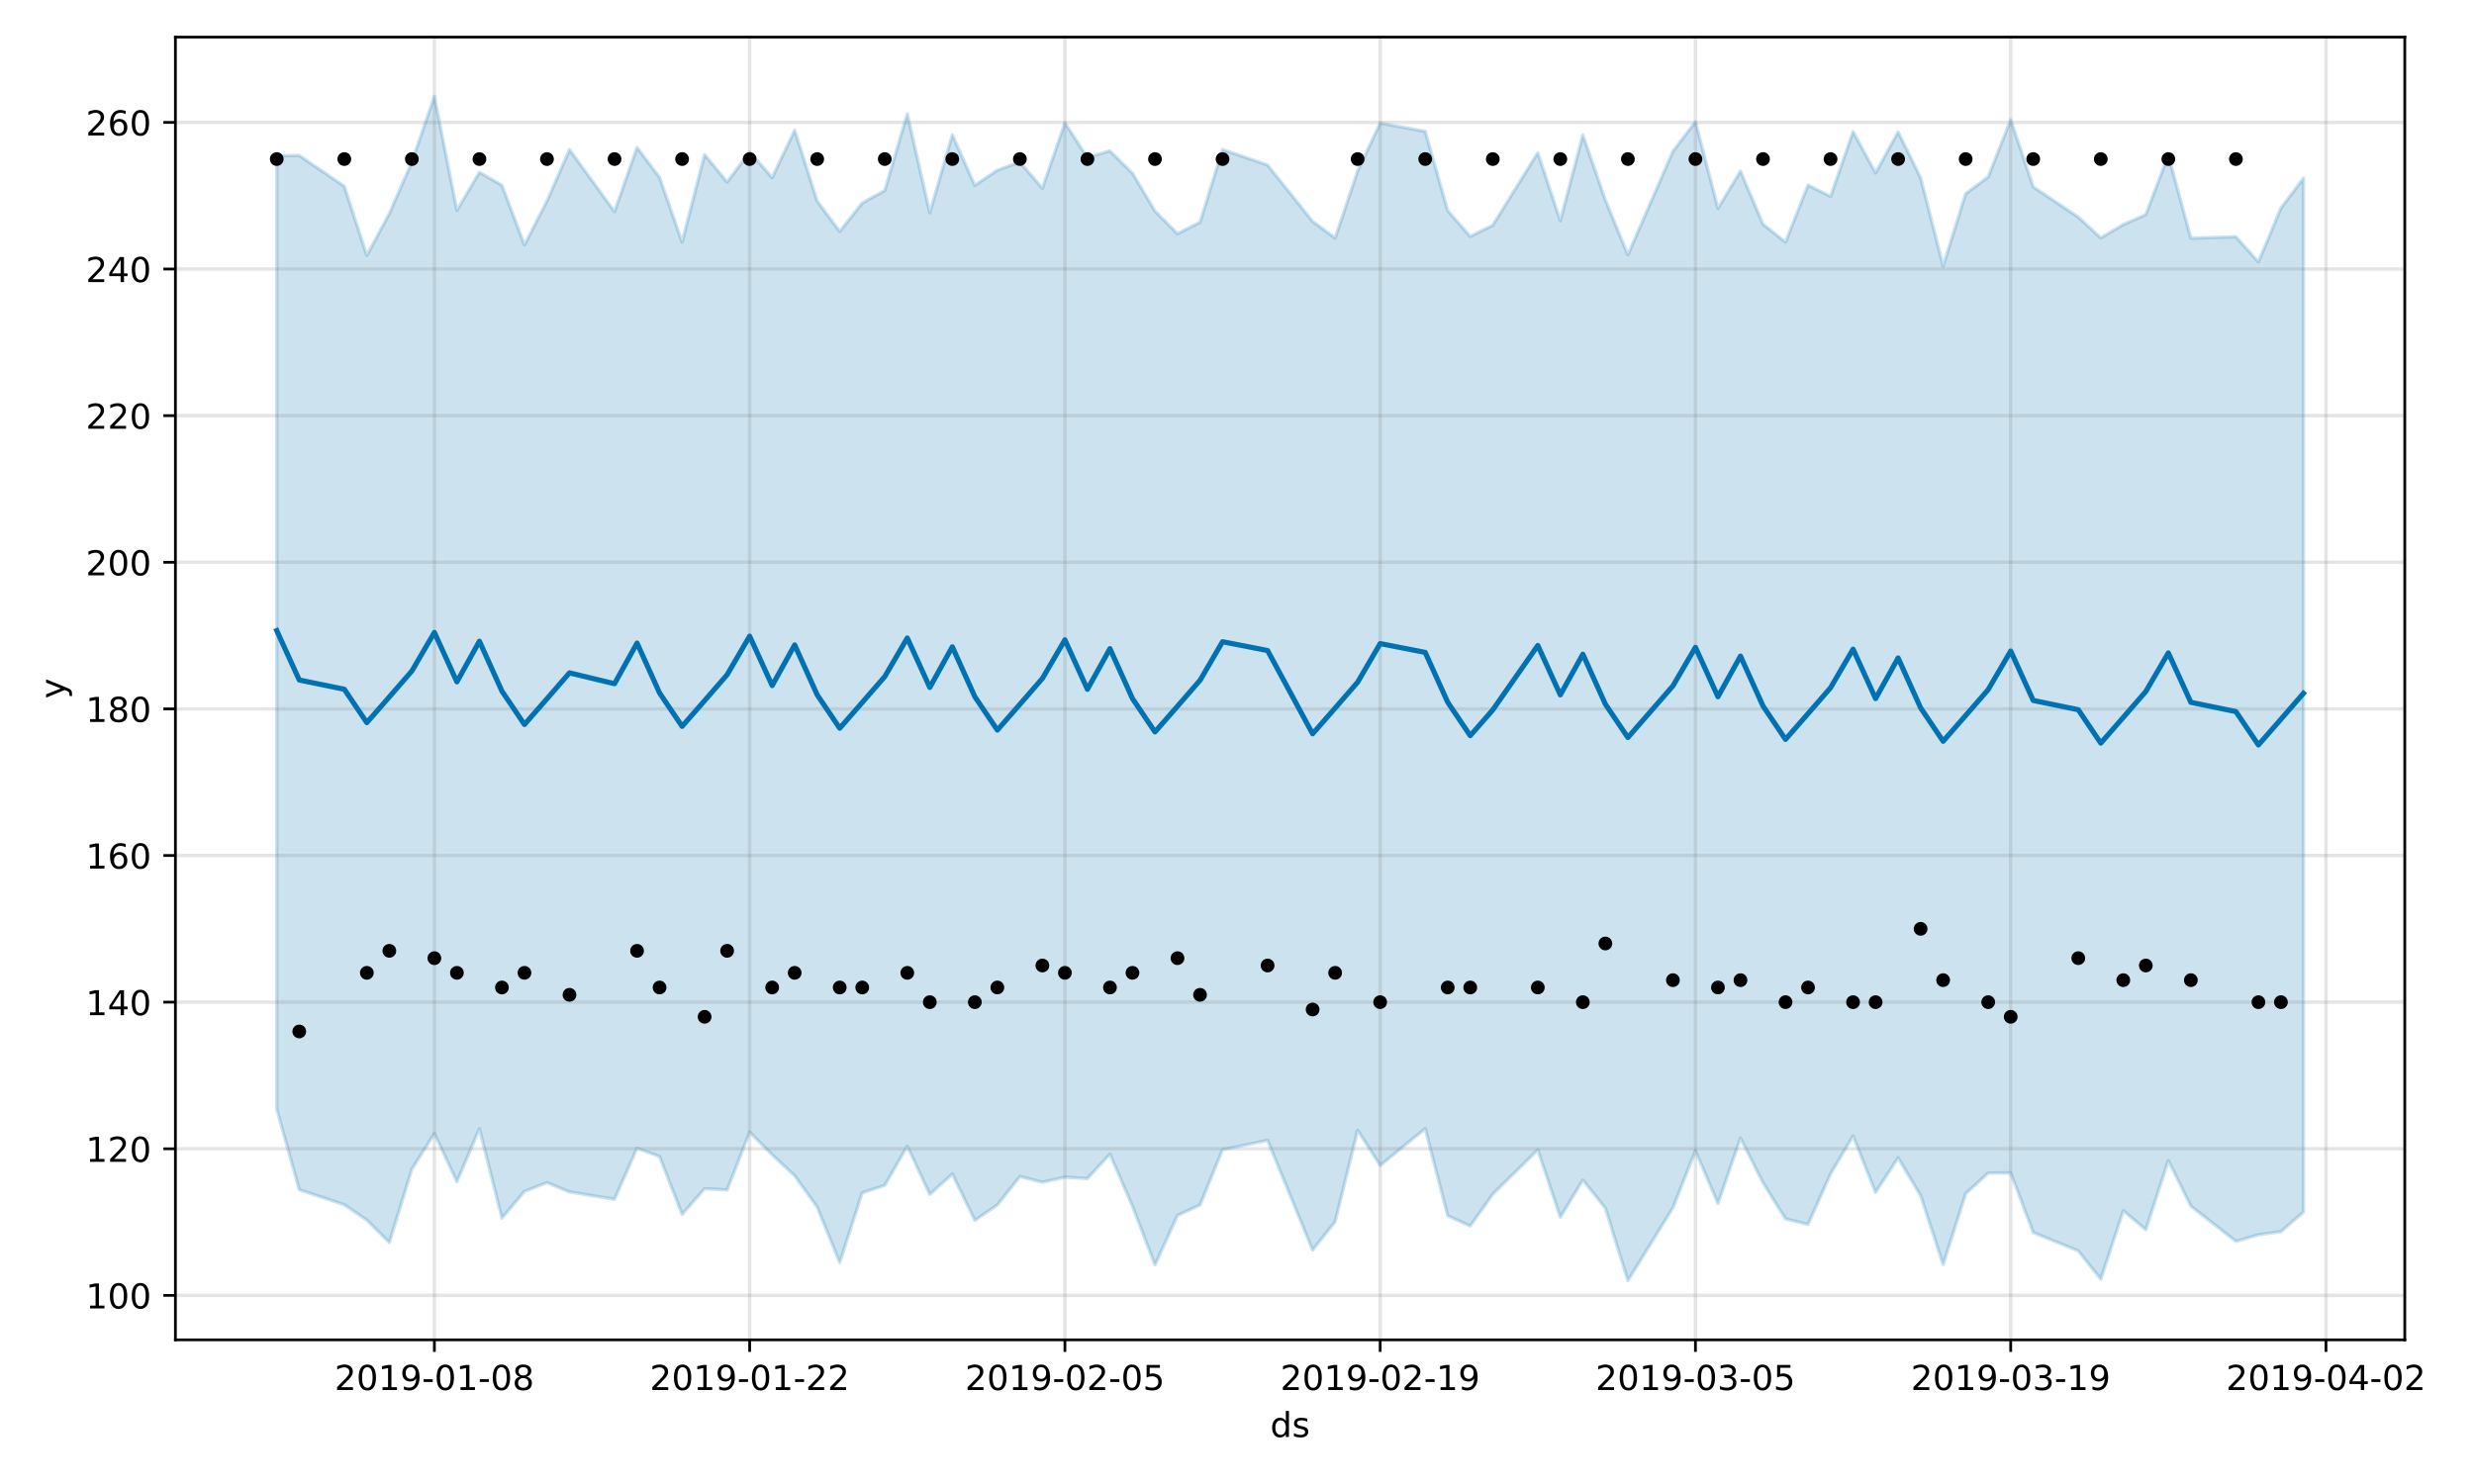 <?xml version="1.0" encoding="utf-8" standalone="no"?>
<!DOCTYPE svg PUBLIC "-//W3C//DTD SVG 1.1//EN"
  "http://www.w3.org/Graphics/SVG/1.1/DTD/svg11.dtd">
<!-- Created with matplotlib (https://matplotlib.org/) -->
<svg height="432pt" version="1.1" viewBox="0 0 720 432" width="720pt" xmlns="http://www.w3.org/2000/svg" xmlns:xlink="http://www.w3.org/1999/xlink">
 <defs>
  <style type="text/css">
*{stroke-linecap:butt;stroke-linejoin:round;}
  </style>
 </defs>
 <g id="figure_1">
  <g id="patch_1">
   <path d="M 0 432 
L 720 432 
L 720 0 
L 0 0 
z
" style="fill:#ffffff;"/>
  </g>
  <g id="axes_1">
   <g id="patch_2">
    <path d="M 51.05 390.04 
L 699.857 390.04 
L 699.857 10.8 
L 51.05 10.8 
z
" style="fill:#ffffff;"/>
   </g>
   <g id="PolyCollection_1">
    <defs>
     <path d="M 80.541 -386.637 
L 80.541 -109.144 
L 87.095 -85.679 
L 100.202 -81.297 
L 106.756 -76.832 
L 113.309 -70.299 
L 119.863 -91.624 
L 126.417 -102.005 
L 132.97 -87.998 
L 139.524 -103.409 
L 146.077 -77.362 
L 152.631 -85.176 
L 159.185 -87.723 
L 165.738 -85.025 
L 178.845 -82.894 
L 185.399 -97.758 
L 191.953 -95.322 
L 198.506 -78.498 
L 205.06 -85.959 
L 211.613 -85.605 
L 218.167 -102.419 
L 224.721 -95.836 
L 231.274 -89.721 
L 237.828 -80.606 
L 244.381 -64.47 
L 250.935 -84.768 
L 257.489 -86.94 
L 264.042 -98.333 
L 270.596 -84.288 
L 277.15 -90.217 
L 283.703 -76.757 
L 290.257 -81.23 
L 296.81 -89.496 
L 303.364 -87.858 
L 309.918 -89.315 
L 316.471 -88.919 
L 323.025 -95.999 
L 329.578 -80.86 
L 336.132 -63.754 
L 342.686 -78.186 
L 349.239 -81.22 
L 355.793 -97.302 
L 368.9 -100.042 
L 382.007 -68.093 
L 388.561 -76.323 
L 395.114 -102.966 
L 401.668 -92.723 
L 414.775 -103.435 
L 421.329 -78.073 
L 427.883 -75.099 
L 434.436 -84.356 
L 447.543 -97.259 
L 454.097 -77.674 
L 460.651 -88.469 
L 467.204 -80.319 
L 473.758 -59.198 
L 486.865 -80.382 
L 493.419 -96.988 
L 499.972 -81.652 
L 506.526 -100.703 
L 513.079 -87.684 
L 519.633 -77.173 
L 526.187 -75.567 
L 532.74 -90.257 
L 539.294 -101.301 
L 545.847 -84.887 
L 552.401 -94.949 
L 558.955 -83.936 
L 565.508 -63.881 
L 572.062 -84.489 
L 578.616 -90.518 
L 585.169 -90.558 
L 591.723 -73.216 
L 604.83 -67.863 
L 611.384 -59.623 
L 617.937 -79.552 
L 624.491 -74.029 
L 631.044 -94.139 
L 637.598 -80.888 
L 650.705 -70.632 
L 657.259 -72.553 
L 663.812 -73.451 
L 670.366 -79.161 
L 670.366 -380.144 
L 670.366 -380.144 
L 663.812 -371.399 
L 657.259 -355.746 
L 650.705 -363.071 
L 637.598 -362.666 
L 631.044 -386.866 
L 624.491 -369.535 
L 617.937 -366.64 
L 611.384 -362.738 
L 604.83 -368.817 
L 591.723 -377.611 
L 585.169 -397.153 
L 578.616 -380.5 
L 572.062 -375.625 
L 565.508 -354.558 
L 558.955 -380.244 
L 552.401 -393.613 
L 545.847 -381.661 
L 539.294 -393.666 
L 532.74 -374.802 
L 526.187 -378.111 
L 519.633 -361.531 
L 513.079 -366.749 
L 506.526 -382.203 
L 499.972 -371.339 
L 493.419 -396.551 
L 486.865 -387.968 
L 473.758 -357.823 
L 467.204 -373.788 
L 460.651 -392.714 
L 454.097 -367.738 
L 447.543 -387.553 
L 434.436 -366.423 
L 427.883 -363.185 
L 421.329 -370.659 
L 414.775 -393.776 
L 401.668 -396.162 
L 395.114 -382.238 
L 388.561 -362.703 
L 382.007 -367.548 
L 368.9 -383.957 
L 355.793 -388.478 
L 349.239 -367.312 
L 342.686 -363.949 
L 336.132 -370.578 
L 329.578 -381.574 
L 323.025 -388.071 
L 316.471 -386.124 
L 309.918 -396.246 
L 303.364 -377.192 
L 296.81 -384.825 
L 290.257 -382.462 
L 283.703 -378.033 
L 277.15 -392.746 
L 270.596 -370.038 
L 264.042 -398.837 
L 257.489 -376.54 
L 250.935 -372.923 
L 244.381 -364.614 
L 237.828 -373.459 
L 231.274 -394.093 
L 224.721 -380.308 
L 218.167 -387.777 
L 211.613 -378.995 
L 205.06 -386.976 
L 198.506 -361.539 
L 191.953 -380.352 
L 185.399 -389.074 
L 178.845 -370.406 
L 165.738 -388.435 
L 159.185 -373.493 
L 152.631 -360.699 
L 146.077 -378.066 
L 139.524 -381.839 
L 132.97 -370.737 
L 126.417 -403.962 
L 119.863 -384.843 
L 113.309 -369.844 
L 106.756 -357.648 
L 100.202 -377.772 
L 87.095 -386.732 
L 80.541 -386.637 
z
" id="mba6fb9acd0" style="stroke:#0072b2;stroke-opacity:0.2;"/>
    </defs>
    <g clip-path="url(#p8bff3db0ea)">
     <use style="fill:#0072b2;fill-opacity:0.2;stroke:#0072b2;stroke-opacity:0.2;" x="0" xlink:href="#mba6fb9acd0" y="432"/>
    </g>
   </g>
   <g id="matplotlib.axis_1">
    <g id="xtick_1">
     <g id="line2d_1">
      <path clip-path="url(#p8bff3db0ea)" d="M 126.417 390.04 
L 126.417 10.8 
" style="fill:none;stroke:#808080;stroke-linecap:square;stroke-opacity:0.2;"/>
     </g>
     <g id="line2d_2">
      <defs>
       <path d="M 0 0 
L 0 3.5 
" id="mac3d343dec" style="stroke:#000000;stroke-width:0.8;"/>
      </defs>
      <g>
       <use style="stroke:#000000;stroke-width:0.8;" x="126.417" xlink:href="#mac3d343dec" y="390.04"/>
      </g>
     </g>
     <g id="text_1">
      <!-- 2019-01-08 -->
      <defs>
       <path d="M 19.188 8.297 
L 53.609 8.297 
L 53.609 0 
L 7.328 0 
L 7.328 8.297 
Q 12.938 14.109 22.625 23.891 
Q 32.328 33.688 34.812 36.531 
Q 39.547 41.844 41.422 45.531 
Q 43.312 49.219 43.312 52.781 
Q 43.312 58.594 39.234 62.25 
Q 35.156 65.922 28.609 65.922 
Q 23.969 65.922 18.812 64.312 
Q 13.672 62.703 7.812 59.422 
L 7.812 69.391 
Q 13.766 71.781 18.938 73 
Q 24.125 74.219 28.422 74.219 
Q 39.75 74.219 46.484 68.547 
Q 53.219 62.891 53.219 53.422 
Q 53.219 48.922 51.531 44.891 
Q 49.859 40.875 45.406 35.406 
Q 44.188 33.984 37.641 27.219 
Q 31.109 20.453 19.188 8.297 
z
" id="DejaVuSans-50"/>
       <path d="M 31.781 66.406 
Q 24.172 66.406 20.328 58.906 
Q 16.5 51.422 16.5 36.375 
Q 16.5 21.391 20.328 13.891 
Q 24.172 6.391 31.781 6.391 
Q 39.453 6.391 43.281 13.891 
Q 47.125 21.391 47.125 36.375 
Q 47.125 51.422 43.281 58.906 
Q 39.453 66.406 31.781 66.406 
z
M 31.781 74.219 
Q 44.047 74.219 50.516 64.516 
Q 56.984 54.828 56.984 36.375 
Q 56.984 17.969 50.516 8.266 
Q 44.047 -1.422 31.781 -1.422 
Q 19.531 -1.422 13.062 8.266 
Q 6.594 17.969 6.594 36.375 
Q 6.594 54.828 13.062 64.516 
Q 19.531 74.219 31.781 74.219 
z
" id="DejaVuSans-48"/>
       <path d="M 12.406 8.297 
L 28.516 8.297 
L 28.516 63.922 
L 10.984 60.406 
L 10.984 69.391 
L 28.422 72.906 
L 38.281 72.906 
L 38.281 8.297 
L 54.391 8.297 
L 54.391 0 
L 12.406 0 
z
" id="DejaVuSans-49"/>
       <path d="M 10.984 1.516 
L 10.984 10.5 
Q 14.703 8.734 18.5 7.812 
Q 22.312 6.891 25.984 6.891 
Q 35.75 6.891 40.891 13.453 
Q 46.047 20.016 46.781 33.406 
Q 43.953 29.203 39.594 26.953 
Q 35.25 24.703 29.984 24.703 
Q 19.047 24.703 12.672 31.312 
Q 6.297 37.938 6.297 49.422 
Q 6.297 60.641 12.938 67.422 
Q 19.578 74.219 30.609 74.219 
Q 43.266 74.219 49.922 64.516 
Q 56.594 54.828 56.594 36.375 
Q 56.594 19.141 48.406 8.859 
Q 40.234 -1.422 26.422 -1.422 
Q 22.703 -1.422 18.891 -0.688 
Q 15.094 0.047 10.984 1.516 
z
M 30.609 32.422 
Q 37.25 32.422 41.125 36.953 
Q 45.016 41.5 45.016 49.422 
Q 45.016 57.281 41.125 61.844 
Q 37.25 66.406 30.609 66.406 
Q 23.969 66.406 20.094 61.844 
Q 16.219 57.281 16.219 49.422 
Q 16.219 41.5 20.094 36.953 
Q 23.969 32.422 30.609 32.422 
z
" id="DejaVuSans-57"/>
       <path d="M 4.891 31.391 
L 31.203 31.391 
L 31.203 23.391 
L 4.891 23.391 
z
" id="DejaVuSans-45"/>
       <path d="M 31.781 34.625 
Q 24.75 34.625 20.719 30.859 
Q 16.703 27.094 16.703 20.516 
Q 16.703 13.922 20.719 10.156 
Q 24.75 6.391 31.781 6.391 
Q 38.812 6.391 42.859 10.172 
Q 46.922 13.969 46.922 20.516 
Q 46.922 27.094 42.891 30.859 
Q 38.875 34.625 31.781 34.625 
z
M 21.922 38.812 
Q 15.578 40.375 12.031 44.719 
Q 8.5 49.078 8.5 55.328 
Q 8.5 64.062 14.719 69.141 
Q 20.953 74.219 31.781 74.219 
Q 42.672 74.219 48.875 69.141 
Q 55.078 64.062 55.078 55.328 
Q 55.078 49.078 51.531 44.719 
Q 48 40.375 41.703 38.812 
Q 48.828 37.156 52.797 32.312 
Q 56.781 27.484 56.781 20.516 
Q 56.781 9.906 50.312 4.234 
Q 43.844 -1.422 31.781 -1.422 
Q 19.734 -1.422 13.25 4.234 
Q 6.781 9.906 6.781 20.516 
Q 6.781 27.484 10.781 32.312 
Q 14.797 37.156 21.922 38.812 
z
M 18.312 54.391 
Q 18.312 48.734 21.844 45.562 
Q 25.391 42.391 31.781 42.391 
Q 38.141 42.391 41.719 45.562 
Q 45.312 48.734 45.312 54.391 
Q 45.312 60.062 41.719 63.234 
Q 38.141 66.406 31.781 66.406 
Q 25.391 66.406 21.844 63.234 
Q 18.312 60.062 18.312 54.391 
z
" id="DejaVuSans-56"/>
      </defs>
      <g transform="translate(97.359 404.638)scale(0.1 -0.1)">
       <use xlink:href="#DejaVuSans-50"/>
       <use x="63.623" xlink:href="#DejaVuSans-48"/>
       <use x="127.246" xlink:href="#DejaVuSans-49"/>
       <use x="190.869" xlink:href="#DejaVuSans-57"/>
       <use x="254.492" xlink:href="#DejaVuSans-45"/>
       <use x="290.576" xlink:href="#DejaVuSans-48"/>
       <use x="354.199" xlink:href="#DejaVuSans-49"/>
       <use x="417.822" xlink:href="#DejaVuSans-45"/>
       <use x="453.906" xlink:href="#DejaVuSans-48"/>
       <use x="517.529" xlink:href="#DejaVuSans-56"/>
      </g>
     </g>
    </g>
    <g id="xtick_2">
     <g id="line2d_3">
      <path clip-path="url(#p8bff3db0ea)" d="M 218.167 390.04 
L 218.167 10.8 
" style="fill:none;stroke:#808080;stroke-linecap:square;stroke-opacity:0.2;"/>
     </g>
     <g id="line2d_4">
      <g>
       <use style="stroke:#000000;stroke-width:0.8;" x="218.167" xlink:href="#mac3d343dec" y="390.04"/>
      </g>
     </g>
     <g id="text_2">
      <!-- 2019-01-22 -->
      <g transform="translate(189.109 404.638)scale(0.1 -0.1)">
       <use xlink:href="#DejaVuSans-50"/>
       <use x="63.623" xlink:href="#DejaVuSans-48"/>
       <use x="127.246" xlink:href="#DejaVuSans-49"/>
       <use x="190.869" xlink:href="#DejaVuSans-57"/>
       <use x="254.492" xlink:href="#DejaVuSans-45"/>
       <use x="290.576" xlink:href="#DejaVuSans-48"/>
       <use x="354.199" xlink:href="#DejaVuSans-49"/>
       <use x="417.822" xlink:href="#DejaVuSans-45"/>
       <use x="453.906" xlink:href="#DejaVuSans-50"/>
       <use x="517.529" xlink:href="#DejaVuSans-50"/>
      </g>
     </g>
    </g>
    <g id="xtick_3">
     <g id="line2d_5">
      <path clip-path="url(#p8bff3db0ea)" d="M 309.918 390.04 
L 309.918 10.8 
" style="fill:none;stroke:#808080;stroke-linecap:square;stroke-opacity:0.2;"/>
     </g>
     <g id="line2d_6">
      <g>
       <use style="stroke:#000000;stroke-width:0.8;" x="309.918" xlink:href="#mac3d343dec" y="390.04"/>
      </g>
     </g>
     <g id="text_3">
      <!-- 2019-02-05 -->
      <defs>
       <path d="M 10.797 72.906 
L 49.516 72.906 
L 49.516 64.594 
L 19.828 64.594 
L 19.828 46.734 
Q 21.969 47.469 24.109 47.828 
Q 26.266 48.188 28.422 48.188 
Q 40.625 48.188 47.75 41.5 
Q 54.891 34.812 54.891 23.391 
Q 54.891 11.625 47.562 5.094 
Q 40.234 -1.422 26.906 -1.422 
Q 22.312 -1.422 17.547 -0.641 
Q 12.797 0.141 7.719 1.703 
L 7.719 11.625 
Q 12.109 9.234 16.797 8.062 
Q 21.484 6.891 26.703 6.891 
Q 35.156 6.891 40.078 11.328 
Q 45.016 15.766 45.016 23.391 
Q 45.016 31 40.078 35.438 
Q 35.156 39.891 26.703 39.891 
Q 22.75 39.891 18.812 39.016 
Q 14.891 38.141 10.797 36.281 
z
" id="DejaVuSans-53"/>
      </defs>
      <g transform="translate(280.86 404.638)scale(0.1 -0.1)">
       <use xlink:href="#DejaVuSans-50"/>
       <use x="63.623" xlink:href="#DejaVuSans-48"/>
       <use x="127.246" xlink:href="#DejaVuSans-49"/>
       <use x="190.869" xlink:href="#DejaVuSans-57"/>
       <use x="254.492" xlink:href="#DejaVuSans-45"/>
       <use x="290.576" xlink:href="#DejaVuSans-48"/>
       <use x="354.199" xlink:href="#DejaVuSans-50"/>
       <use x="417.822" xlink:href="#DejaVuSans-45"/>
       <use x="453.906" xlink:href="#DejaVuSans-48"/>
       <use x="517.529" xlink:href="#DejaVuSans-53"/>
      </g>
     </g>
    </g>
    <g id="xtick_4">
     <g id="line2d_7">
      <path clip-path="url(#p8bff3db0ea)" d="M 401.668 390.04 
L 401.668 10.8 
" style="fill:none;stroke:#808080;stroke-linecap:square;stroke-opacity:0.2;"/>
     </g>
     <g id="line2d_8">
      <g>
       <use style="stroke:#000000;stroke-width:0.8;" x="401.668" xlink:href="#mac3d343dec" y="390.04"/>
      </g>
     </g>
     <g id="text_4">
      <!-- 2019-02-19 -->
      <g transform="translate(372.61 404.638)scale(0.1 -0.1)">
       <use xlink:href="#DejaVuSans-50"/>
       <use x="63.623" xlink:href="#DejaVuSans-48"/>
       <use x="127.246" xlink:href="#DejaVuSans-49"/>
       <use x="190.869" xlink:href="#DejaVuSans-57"/>
       <use x="254.492" xlink:href="#DejaVuSans-45"/>
       <use x="290.576" xlink:href="#DejaVuSans-48"/>
       <use x="354.199" xlink:href="#DejaVuSans-50"/>
       <use x="417.822" xlink:href="#DejaVuSans-45"/>
       <use x="453.906" xlink:href="#DejaVuSans-49"/>
       <use x="517.529" xlink:href="#DejaVuSans-57"/>
      </g>
     </g>
    </g>
    <g id="xtick_5">
     <g id="line2d_9">
      <path clip-path="url(#p8bff3db0ea)" d="M 493.419 390.04 
L 493.419 10.8 
" style="fill:none;stroke:#808080;stroke-linecap:square;stroke-opacity:0.2;"/>
     </g>
     <g id="line2d_10">
      <g>
       <use style="stroke:#000000;stroke-width:0.8;" x="493.419" xlink:href="#mac3d343dec" y="390.04"/>
      </g>
     </g>
     <g id="text_5">
      <!-- 2019-03-05 -->
      <defs>
       <path d="M 40.578 39.312 
Q 47.656 37.797 51.625 33 
Q 55.609 28.219 55.609 21.188 
Q 55.609 10.406 48.188 4.484 
Q 40.766 -1.422 27.094 -1.422 
Q 22.516 -1.422 17.656 -0.516 
Q 12.797 0.391 7.625 2.203 
L 7.625 11.719 
Q 11.719 9.328 16.594 8.109 
Q 21.484 6.891 26.812 6.891 
Q 36.078 6.891 40.938 10.547 
Q 45.797 14.203 45.797 21.188 
Q 45.797 27.641 41.281 31.266 
Q 36.766 34.906 28.719 34.906 
L 20.219 34.906 
L 20.219 43.016 
L 29.109 43.016 
Q 36.375 43.016 40.234 45.922 
Q 44.094 48.828 44.094 54.297 
Q 44.094 59.906 40.109 62.906 
Q 36.141 65.922 28.719 65.922 
Q 24.656 65.922 20.016 65.031 
Q 15.375 64.156 9.812 62.312 
L 9.812 71.094 
Q 15.438 72.656 20.344 73.438 
Q 25.25 74.219 29.594 74.219 
Q 40.828 74.219 47.359 69.109 
Q 53.906 64.016 53.906 55.328 
Q 53.906 49.266 50.438 45.094 
Q 46.969 40.922 40.578 39.312 
z
" id="DejaVuSans-51"/>
      </defs>
      <g transform="translate(464.361 404.638)scale(0.1 -0.1)">
       <use xlink:href="#DejaVuSans-50"/>
       <use x="63.623" xlink:href="#DejaVuSans-48"/>
       <use x="127.246" xlink:href="#DejaVuSans-49"/>
       <use x="190.869" xlink:href="#DejaVuSans-57"/>
       <use x="254.492" xlink:href="#DejaVuSans-45"/>
       <use x="290.576" xlink:href="#DejaVuSans-48"/>
       <use x="354.199" xlink:href="#DejaVuSans-51"/>
       <use x="417.822" xlink:href="#DejaVuSans-45"/>
       <use x="453.906" xlink:href="#DejaVuSans-48"/>
       <use x="517.529" xlink:href="#DejaVuSans-53"/>
      </g>
     </g>
    </g>
    <g id="xtick_6">
     <g id="line2d_11">
      <path clip-path="url(#p8bff3db0ea)" d="M 585.169 390.04 
L 585.169 10.8 
" style="fill:none;stroke:#808080;stroke-linecap:square;stroke-opacity:0.2;"/>
     </g>
     <g id="line2d_12">
      <g>
       <use style="stroke:#000000;stroke-width:0.8;" x="585.169" xlink:href="#mac3d343dec" y="390.04"/>
      </g>
     </g>
     <g id="text_6">
      <!-- 2019-03-19 -->
      <g transform="translate(556.111 404.638)scale(0.1 -0.1)">
       <use xlink:href="#DejaVuSans-50"/>
       <use x="63.623" xlink:href="#DejaVuSans-48"/>
       <use x="127.246" xlink:href="#DejaVuSans-49"/>
       <use x="190.869" xlink:href="#DejaVuSans-57"/>
       <use x="254.492" xlink:href="#DejaVuSans-45"/>
       <use x="290.576" xlink:href="#DejaVuSans-48"/>
       <use x="354.199" xlink:href="#DejaVuSans-51"/>
       <use x="417.822" xlink:href="#DejaVuSans-45"/>
       <use x="453.906" xlink:href="#DejaVuSans-49"/>
       <use x="517.529" xlink:href="#DejaVuSans-57"/>
      </g>
     </g>
    </g>
    <g id="xtick_7">
     <g id="line2d_13">
      <path clip-path="url(#p8bff3db0ea)" d="M 676.92 390.04 
L 676.92 10.8 
" style="fill:none;stroke:#808080;stroke-linecap:square;stroke-opacity:0.2;"/>
     </g>
     <g id="line2d_14">
      <g>
       <use style="stroke:#000000;stroke-width:0.8;" x="676.92" xlink:href="#mac3d343dec" y="390.04"/>
      </g>
     </g>
     <g id="text_7">
      <!-- 2019-04-02 -->
      <defs>
       <path d="M 37.797 64.312 
L 12.891 25.391 
L 37.797 25.391 
z
M 35.203 72.906 
L 47.609 72.906 
L 47.609 25.391 
L 58.016 25.391 
L 58.016 17.188 
L 47.609 17.188 
L 47.609 0 
L 37.797 0 
L 37.797 17.188 
L 4.891 17.188 
L 4.891 26.703 
z
" id="DejaVuSans-52"/>
      </defs>
      <g transform="translate(647.862 404.638)scale(0.1 -0.1)">
       <use xlink:href="#DejaVuSans-50"/>
       <use x="63.623" xlink:href="#DejaVuSans-48"/>
       <use x="127.246" xlink:href="#DejaVuSans-49"/>
       <use x="190.869" xlink:href="#DejaVuSans-57"/>
       <use x="254.492" xlink:href="#DejaVuSans-45"/>
       <use x="290.576" xlink:href="#DejaVuSans-48"/>
       <use x="354.199" xlink:href="#DejaVuSans-52"/>
       <use x="417.822" xlink:href="#DejaVuSans-45"/>
       <use x="453.906" xlink:href="#DejaVuSans-48"/>
       <use x="517.529" xlink:href="#DejaVuSans-50"/>
      </g>
     </g>
    </g>
    <g id="text_8">
     <!-- ds -->
     <defs>
      <path d="M 45.406 46.391 
L 45.406 75.984 
L 54.391 75.984 
L 54.391 0 
L 45.406 0 
L 45.406 8.203 
Q 42.578 3.328 38.25 0.953 
Q 33.938 -1.422 27.875 -1.422 
Q 17.969 -1.422 11.734 6.484 
Q 5.516 14.406 5.516 27.297 
Q 5.516 40.188 11.734 48.094 
Q 17.969 56 27.875 56 
Q 33.938 56 38.25 53.625 
Q 42.578 51.266 45.406 46.391 
z
M 14.797 27.297 
Q 14.797 17.391 18.875 11.75 
Q 22.953 6.109 30.078 6.109 
Q 37.203 6.109 41.297 11.75 
Q 45.406 17.391 45.406 27.297 
Q 45.406 37.203 41.297 42.844 
Q 37.203 48.484 30.078 48.484 
Q 22.953 48.484 18.875 42.844 
Q 14.797 37.203 14.797 27.297 
z
" id="DejaVuSans-100"/>
      <path d="M 44.281 53.078 
L 44.281 44.578 
Q 40.484 46.531 36.375 47.5 
Q 32.281 48.484 27.875 48.484 
Q 21.188 48.484 17.844 46.438 
Q 14.5 44.391 14.5 40.281 
Q 14.5 37.156 16.891 35.375 
Q 19.281 33.594 26.516 31.984 
L 29.594 31.297 
Q 39.156 29.25 43.188 25.516 
Q 47.219 21.781 47.219 15.094 
Q 47.219 7.469 41.188 3.016 
Q 35.156 -1.422 24.609 -1.422 
Q 20.219 -1.422 15.453 -0.562 
Q 10.688 0.297 5.422 2 
L 5.422 11.281 
Q 10.406 8.688 15.234 7.391 
Q 20.062 6.109 24.812 6.109 
Q 31.156 6.109 34.562 8.281 
Q 37.984 10.453 37.984 14.406 
Q 37.984 18.062 35.516 20.016 
Q 33.062 21.969 24.703 23.781 
L 21.578 24.516 
Q 13.234 26.266 9.516 29.906 
Q 5.812 33.547 5.812 39.891 
Q 5.812 47.609 11.281 51.797 
Q 16.75 56 26.812 56 
Q 31.781 56 36.172 55.266 
Q 40.578 54.547 44.281 53.078 
z
" id="DejaVuSans-115"/>
     </defs>
     <g transform="translate(369.675 418.317)scale(0.1 -0.1)">
      <use xlink:href="#DejaVuSans-100"/>
      <use x="63.477" xlink:href="#DejaVuSans-115"/>
     </g>
    </g>
   </g>
   <g id="matplotlib.axis_2">
    <g id="ytick_1">
     <g id="line2d_15">
      <path clip-path="url(#p8bff3db0ea)" d="M 51.05 377.098 
L 699.857 377.098 
" style="fill:none;stroke:#808080;stroke-linecap:square;stroke-opacity:0.2;"/>
     </g>
     <g id="line2d_16">
      <defs>
       <path d="M 0 0 
L -3.5 0 
" id="m46ad6b18ee" style="stroke:#000000;stroke-width:0.8;"/>
      </defs>
      <g>
       <use style="stroke:#000000;stroke-width:0.8;" x="51.05" xlink:href="#m46ad6b18ee" y="377.098"/>
      </g>
     </g>
     <g id="text_9">
      <!-- 100 -->
      <g transform="translate(24.962 380.897)scale(0.1 -0.1)">
       <use xlink:href="#DejaVuSans-49"/>
       <use x="63.623" xlink:href="#DejaVuSans-48"/>
       <use x="127.246" xlink:href="#DejaVuSans-48"/>
      </g>
     </g>
    </g>
    <g id="ytick_2">
     <g id="line2d_17">
      <path clip-path="url(#p8bff3db0ea)" d="M 51.05 334.415 
L 699.857 334.415 
" style="fill:none;stroke:#808080;stroke-linecap:square;stroke-opacity:0.2;"/>
     </g>
     <g id="line2d_18">
      <g>
       <use style="stroke:#000000;stroke-width:0.8;" x="51.05" xlink:href="#m46ad6b18ee" y="334.415"/>
      </g>
     </g>
     <g id="text_10">
      <!-- 120 -->
      <g transform="translate(24.962 338.214)scale(0.1 -0.1)">
       <use xlink:href="#DejaVuSans-49"/>
       <use x="63.623" xlink:href="#DejaVuSans-50"/>
       <use x="127.246" xlink:href="#DejaVuSans-48"/>
      </g>
     </g>
    </g>
    <g id="ytick_3">
     <g id="line2d_19">
      <path clip-path="url(#p8bff3db0ea)" d="M 51.05 291.732 
L 699.857 291.732 
" style="fill:none;stroke:#808080;stroke-linecap:square;stroke-opacity:0.2;"/>
     </g>
     <g id="line2d_20">
      <g>
       <use style="stroke:#000000;stroke-width:0.8;" x="51.05" xlink:href="#m46ad6b18ee" y="291.732"/>
      </g>
     </g>
     <g id="text_11">
      <!-- 140 -->
      <g transform="translate(24.962 295.531)scale(0.1 -0.1)">
       <use xlink:href="#DejaVuSans-49"/>
       <use x="63.623" xlink:href="#DejaVuSans-52"/>
       <use x="127.246" xlink:href="#DejaVuSans-48"/>
      </g>
     </g>
    </g>
    <g id="ytick_4">
     <g id="line2d_21">
      <path clip-path="url(#p8bff3db0ea)" d="M 51.05 249.048 
L 699.857 249.048 
" style="fill:none;stroke:#808080;stroke-linecap:square;stroke-opacity:0.2;"/>
     </g>
     <g id="line2d_22">
      <g>
       <use style="stroke:#000000;stroke-width:0.8;" x="51.05" xlink:href="#m46ad6b18ee" y="249.048"/>
      </g>
     </g>
     <g id="text_12">
      <!-- 160 -->
      <defs>
       <path d="M 33.016 40.375 
Q 26.375 40.375 22.484 35.828 
Q 18.609 31.297 18.609 23.391 
Q 18.609 15.531 22.484 10.953 
Q 26.375 6.391 33.016 6.391 
Q 39.656 6.391 43.531 10.953 
Q 47.406 15.531 47.406 23.391 
Q 47.406 31.297 43.531 35.828 
Q 39.656 40.375 33.016 40.375 
z
M 52.594 71.297 
L 52.594 62.312 
Q 48.875 64.062 45.094 64.984 
Q 41.312 65.922 37.594 65.922 
Q 27.828 65.922 22.672 59.328 
Q 17.531 52.734 16.797 39.406 
Q 19.672 43.656 24.016 45.922 
Q 28.375 48.188 33.594 48.188 
Q 44.578 48.188 50.953 41.516 
Q 57.328 34.859 57.328 23.391 
Q 57.328 12.156 50.688 5.359 
Q 44.047 -1.422 33.016 -1.422 
Q 20.359 -1.422 13.672 8.266 
Q 6.984 17.969 6.984 36.375 
Q 6.984 53.656 15.188 63.938 
Q 23.391 74.219 37.203 74.219 
Q 40.922 74.219 44.703 73.484 
Q 48.484 72.75 52.594 71.297 
z
" id="DejaVuSans-54"/>
      </defs>
      <g transform="translate(24.962 252.848)scale(0.1 -0.1)">
       <use xlink:href="#DejaVuSans-49"/>
       <use x="63.623" xlink:href="#DejaVuSans-54"/>
       <use x="127.246" xlink:href="#DejaVuSans-48"/>
      </g>
     </g>
    </g>
    <g id="ytick_5">
     <g id="line2d_23">
      <path clip-path="url(#p8bff3db0ea)" d="M 51.05 206.365 
L 699.857 206.365 
" style="fill:none;stroke:#808080;stroke-linecap:square;stroke-opacity:0.2;"/>
     </g>
     <g id="line2d_24">
      <g>
       <use style="stroke:#000000;stroke-width:0.8;" x="51.05" xlink:href="#m46ad6b18ee" y="206.365"/>
      </g>
     </g>
     <g id="text_13">
      <!-- 180 -->
      <g transform="translate(24.962 210.164)scale(0.1 -0.1)">
       <use xlink:href="#DejaVuSans-49"/>
       <use x="63.623" xlink:href="#DejaVuSans-56"/>
       <use x="127.246" xlink:href="#DejaVuSans-48"/>
      </g>
     </g>
    </g>
    <g id="ytick_6">
     <g id="line2d_25">
      <path clip-path="url(#p8bff3db0ea)" d="M 51.05 163.682 
L 699.857 163.682 
" style="fill:none;stroke:#808080;stroke-linecap:square;stroke-opacity:0.2;"/>
     </g>
     <g id="line2d_26">
      <g>
       <use style="stroke:#000000;stroke-width:0.8;" x="51.05" xlink:href="#m46ad6b18ee" y="163.682"/>
      </g>
     </g>
     <g id="text_14">
      <!-- 200 -->
      <g transform="translate(24.962 167.481)scale(0.1 -0.1)">
       <use xlink:href="#DejaVuSans-50"/>
       <use x="63.623" xlink:href="#DejaVuSans-48"/>
       <use x="127.246" xlink:href="#DejaVuSans-48"/>
      </g>
     </g>
    </g>
    <g id="ytick_7">
     <g id="line2d_27">
      <path clip-path="url(#p8bff3db0ea)" d="M 51.05 120.999 
L 699.857 120.999 
" style="fill:none;stroke:#808080;stroke-linecap:square;stroke-opacity:0.2;"/>
     </g>
     <g id="line2d_28">
      <g>
       <use style="stroke:#000000;stroke-width:0.8;" x="51.05" xlink:href="#m46ad6b18ee" y="120.999"/>
      </g>
     </g>
     <g id="text_15">
      <!-- 220 -->
      <g transform="translate(24.962 124.798)scale(0.1 -0.1)">
       <use xlink:href="#DejaVuSans-50"/>
       <use x="63.623" xlink:href="#DejaVuSans-50"/>
       <use x="127.246" xlink:href="#DejaVuSans-48"/>
      </g>
     </g>
    </g>
    <g id="ytick_8">
     <g id="line2d_29">
      <path clip-path="url(#p8bff3db0ea)" d="M 51.05 78.316 
L 699.857 78.316 
" style="fill:none;stroke:#808080;stroke-linecap:square;stroke-opacity:0.2;"/>
     </g>
     <g id="line2d_30">
      <g>
       <use style="stroke:#000000;stroke-width:0.8;" x="51.05" xlink:href="#m46ad6b18ee" y="78.316"/>
      </g>
     </g>
     <g id="text_16">
      <!-- 240 -->
      <g transform="translate(24.962 82.115)scale(0.1 -0.1)">
       <use xlink:href="#DejaVuSans-50"/>
       <use x="63.623" xlink:href="#DejaVuSans-52"/>
       <use x="127.246" xlink:href="#DejaVuSans-48"/>
      </g>
     </g>
    </g>
    <g id="ytick_9">
     <g id="line2d_31">
      <path clip-path="url(#p8bff3db0ea)" d="M 51.05 35.632 
L 699.857 35.632 
" style="fill:none;stroke:#808080;stroke-linecap:square;stroke-opacity:0.2;"/>
     </g>
     <g id="line2d_32">
      <g>
       <use style="stroke:#000000;stroke-width:0.8;" x="51.05" xlink:href="#m46ad6b18ee" y="35.632"/>
      </g>
     </g>
     <g id="text_17">
      <!-- 260 -->
      <g transform="translate(24.962 39.432)scale(0.1 -0.1)">
       <use xlink:href="#DejaVuSans-50"/>
       <use x="63.623" xlink:href="#DejaVuSans-54"/>
       <use x="127.246" xlink:href="#DejaVuSans-48"/>
      </g>
     </g>
    </g>
    <g id="text_18">
     <!-- y -->
     <defs>
      <path d="M 32.172 -5.078 
Q 28.375 -14.844 24.75 -17.812 
Q 21.141 -20.797 15.094 -20.797 
L 7.906 -20.797 
L 7.906 -13.281 
L 13.188 -13.281 
Q 16.891 -13.281 18.938 -11.516 
Q 21 -9.766 23.484 -3.219 
L 25.094 0.875 
L 2.984 54.688 
L 12.5 54.688 
L 29.594 11.922 
L 46.688 54.688 
L 56.203 54.688 
z
" id="DejaVuSans-121"/>
     </defs>
     <g transform="translate(18.883 203.379)rotate(-90)scale(0.1 -0.1)">
      <use xlink:href="#DejaVuSans-121"/>
     </g>
    </g>
   </g>
   <g id="line2d_33">
    <defs>
     <path d="M 0 1.5 
C 0.398 1.5 0.779 1.342 1.061 1.061 
C 1.342 0.779 1.5 0.398 1.5 0 
C 1.5 -0.398 1.342 -0.779 1.061 -1.061 
C 0.779 -1.342 0.398 -1.5 0 -1.5 
C -0.398 -1.5 -0.779 -1.342 -1.061 -1.061 
C -1.342 -0.779 -1.5 -0.398 -1.5 0 
C -1.5 0.398 -1.342 0.779 -1.061 1.061 
C -0.779 1.342 -0.398 1.5 0 1.5 
z
" id="m8389680966" style="stroke:#000000;"/>
    </defs>
    <g clip-path="url(#p8bff3db0ea)">
     <use style="stroke:#000000;" x="80.541" xlink:href="#m8389680966" y="46.303"/>
     <use style="stroke:#000000;" x="87.095" xlink:href="#m8389680966" y="300.268"/>
     <use style="stroke:#000000;" x="100.202" xlink:href="#m8389680966" y="46.303"/>
     <use style="stroke:#000000;" x="106.756" xlink:href="#m8389680966" y="283.195"/>
     <use style="stroke:#000000;" x="113.309" xlink:href="#m8389680966" y="276.793"/>
     <use style="stroke:#000000;" x="119.863" xlink:href="#m8389680966" y="46.303"/>
     <use style="stroke:#000000;" x="126.417" xlink:href="#m8389680966" y="278.927"/>
     <use style="stroke:#000000;" x="132.97" xlink:href="#m8389680966" y="283.195"/>
     <use style="stroke:#000000;" x="139.524" xlink:href="#m8389680966" y="46.303"/>
     <use style="stroke:#000000;" x="146.077" xlink:href="#m8389680966" y="287.463"/>
     <use style="stroke:#000000;" x="152.631" xlink:href="#m8389680966" y="283.195"/>
     <use style="stroke:#000000;" x="159.185" xlink:href="#m8389680966" y="46.303"/>
     <use style="stroke:#000000;" x="165.738" xlink:href="#m8389680966" y="289.597"/>
     <use style="stroke:#000000;" x="178.845" xlink:href="#m8389680966" y="46.303"/>
     <use style="stroke:#000000;" x="185.399" xlink:href="#m8389680966" y="276.793"/>
     <use style="stroke:#000000;" x="191.953" xlink:href="#m8389680966" y="287.463"/>
     <use style="stroke:#000000;" x="198.506" xlink:href="#m8389680966" y="46.303"/>
     <use style="stroke:#000000;" x="205.06" xlink:href="#m8389680966" y="296"/>
     <use style="stroke:#000000;" x="211.613" xlink:href="#m8389680966" y="276.793"/>
     <use style="stroke:#000000;" x="218.167" xlink:href="#m8389680966" y="46.303"/>
     <use style="stroke:#000000;" x="224.721" xlink:href="#m8389680966" y="287.463"/>
     <use style="stroke:#000000;" x="231.274" xlink:href="#m8389680966" y="283.195"/>
     <use style="stroke:#000000;" x="237.828" xlink:href="#m8389680966" y="46.303"/>
     <use style="stroke:#000000;" x="244.381" xlink:href="#m8389680966" y="287.463"/>
     <use style="stroke:#000000;" x="250.935" xlink:href="#m8389680966" y="287.463"/>
     <use style="stroke:#000000;" x="257.489" xlink:href="#m8389680966" y="46.303"/>
     <use style="stroke:#000000;" x="264.042" xlink:href="#m8389680966" y="283.195"/>
     <use style="stroke:#000000;" x="270.596" xlink:href="#m8389680966" y="291.732"/>
     <use style="stroke:#000000;" x="277.15" xlink:href="#m8389680966" y="46.303"/>
     <use style="stroke:#000000;" x="283.703" xlink:href="#m8389680966" y="291.732"/>
     <use style="stroke:#000000;" x="290.257" xlink:href="#m8389680966" y="287.463"/>
     <use style="stroke:#000000;" x="296.81" xlink:href="#m8389680966" y="46.303"/>
     <use style="stroke:#000000;" x="303.364" xlink:href="#m8389680966" y="281.061"/>
     <use style="stroke:#000000;" x="309.918" xlink:href="#m8389680966" y="283.195"/>
     <use style="stroke:#000000;" x="316.471" xlink:href="#m8389680966" y="46.303"/>
     <use style="stroke:#000000;" x="323.025" xlink:href="#m8389680966" y="287.463"/>
     <use style="stroke:#000000;" x="329.578" xlink:href="#m8389680966" y="283.195"/>
     <use style="stroke:#000000;" x="336.132" xlink:href="#m8389680966" y="46.303"/>
     <use style="stroke:#000000;" x="342.686" xlink:href="#m8389680966" y="278.927"/>
     <use style="stroke:#000000;" x="349.239" xlink:href="#m8389680966" y="289.597"/>
     <use style="stroke:#000000;" x="355.793" xlink:href="#m8389680966" y="46.303"/>
     <use style="stroke:#000000;" x="368.9" xlink:href="#m8389680966" y="281.061"/>
     <use style="stroke:#000000;" x="382.007" xlink:href="#m8389680966" y="293.866"/>
     <use style="stroke:#000000;" x="388.561" xlink:href="#m8389680966" y="283.195"/>
     <use style="stroke:#000000;" x="395.114" xlink:href="#m8389680966" y="46.303"/>
     <use style="stroke:#000000;" x="401.668" xlink:href="#m8389680966" y="291.732"/>
     <use style="stroke:#000000;" x="414.775" xlink:href="#m8389680966" y="46.303"/>
     <use style="stroke:#000000;" x="421.329" xlink:href="#m8389680966" y="287.463"/>
     <use style="stroke:#000000;" x="427.883" xlink:href="#m8389680966" y="287.463"/>
     <use style="stroke:#000000;" x="434.436" xlink:href="#m8389680966" y="46.303"/>
     <use style="stroke:#000000;" x="447.543" xlink:href="#m8389680966" y="287.463"/>
     <use style="stroke:#000000;" x="454.097" xlink:href="#m8389680966" y="46.303"/>
     <use style="stroke:#000000;" x="460.651" xlink:href="#m8389680966" y="291.732"/>
     <use style="stroke:#000000;" x="467.204" xlink:href="#m8389680966" y="274.658"/>
     <use style="stroke:#000000;" x="473.758" xlink:href="#m8389680966" y="46.303"/>
     <use style="stroke:#000000;" x="486.865" xlink:href="#m8389680966" y="285.329"/>
     <use style="stroke:#000000;" x="493.419" xlink:href="#m8389680966" y="46.303"/>
     <use style="stroke:#000000;" x="499.972" xlink:href="#m8389680966" y="287.463"/>
     <use style="stroke:#000000;" x="506.526" xlink:href="#m8389680966" y="285.329"/>
     <use style="stroke:#000000;" x="513.079" xlink:href="#m8389680966" y="46.303"/>
     <use style="stroke:#000000;" x="519.633" xlink:href="#m8389680966" y="291.732"/>
     <use style="stroke:#000000;" x="526.187" xlink:href="#m8389680966" y="287.463"/>
     <use style="stroke:#000000;" x="532.74" xlink:href="#m8389680966" y="46.303"/>
     <use style="stroke:#000000;" x="539.294" xlink:href="#m8389680966" y="291.732"/>
     <use style="stroke:#000000;" x="545.847" xlink:href="#m8389680966" y="291.732"/>
     <use style="stroke:#000000;" x="552.401" xlink:href="#m8389680966" y="46.303"/>
     <use style="stroke:#000000;" x="558.955" xlink:href="#m8389680966" y="270.39"/>
     <use style="stroke:#000000;" x="565.508" xlink:href="#m8389680966" y="285.329"/>
     <use style="stroke:#000000;" x="572.062" xlink:href="#m8389680966" y="46.303"/>
     <use style="stroke:#000000;" x="578.616" xlink:href="#m8389680966" y="291.732"/>
     <use style="stroke:#000000;" x="585.169" xlink:href="#m8389680966" y="296"/>
     <use style="stroke:#000000;" x="591.723" xlink:href="#m8389680966" y="46.303"/>
     <use style="stroke:#000000;" x="604.83" xlink:href="#m8389680966" y="278.927"/>
     <use style="stroke:#000000;" x="611.384" xlink:href="#m8389680966" y="46.303"/>
     <use style="stroke:#000000;" x="617.937" xlink:href="#m8389680966" y="285.329"/>
     <use style="stroke:#000000;" x="624.491" xlink:href="#m8389680966" y="281.061"/>
     <use style="stroke:#000000;" x="631.044" xlink:href="#m8389680966" y="46.303"/>
     <use style="stroke:#000000;" x="637.598" xlink:href="#m8389680966" y="285.329"/>
     <use style="stroke:#000000;" x="650.705" xlink:href="#m8389680966" y="46.303"/>
     <use style="stroke:#000000;" x="657.259" xlink:href="#m8389680966" y="291.732"/>
     <use style="stroke:#000000;" x="663.812" xlink:href="#m8389680966" y="291.732"/>
    </g>
   </g>
   <g id="line2d_34">
    <path clip-path="url(#p8bff3db0ea)" d="M 80.541 183.565 
L 87.095 197.95 
L 100.202 200.646 
L 106.756 210.361 
L 113.309 202.871 
L 119.863 195.333 
L 126.417 184.107 
L 132.97 198.491 
L 139.524 186.663 
L 146.077 201.188 
L 152.631 210.903 
L 159.185 203.412 
L 165.738 195.874 
L 178.845 199.033 
L 185.399 187.204 
L 191.953 201.73 
L 198.506 211.445 
L 205.06 203.954 
L 211.613 196.416 
L 218.167 185.19 
L 224.721 199.574 
L 231.274 187.746 
L 237.828 202.271 
L 244.381 211.986 
L 250.935 204.495 
L 257.489 196.957 
L 264.042 185.731 
L 270.596 200.116 
L 277.15 188.288 
L 283.703 202.813 
L 290.257 212.528 
L 296.81 205.037 
L 303.364 197.499 
L 309.918 186.273 
L 316.471 200.657 
L 323.025 188.829 
L 329.578 203.354 
L 336.132 213.069 
L 342.686 205.578 
L 349.239 198.04 
L 355.793 186.814 
L 368.9 189.371 
L 382.007 213.611 
L 388.561 206.12 
L 395.114 198.582 
L 401.668 187.356 
L 414.775 189.912 
L 421.329 204.437 
L 427.883 214.152 
L 434.436 206.662 
L 447.543 187.898 
L 454.097 202.282 
L 460.651 190.454 
L 467.204 204.979 
L 473.758 214.694 
L 486.865 199.665 
L 493.419 188.439 
L 499.972 202.823 
L 506.526 190.995 
L 513.079 205.52 
L 519.633 215.235 
L 526.187 207.745 
L 532.74 200.206 
L 539.294 188.981 
L 545.847 203.365 
L 552.401 191.537 
L 558.955 206.062 
L 565.508 215.777 
L 572.062 208.286 
L 578.616 200.748 
L 585.169 189.522 
L 591.723 203.906 
L 604.83 206.603 
L 611.384 216.318 
L 617.937 208.828 
L 624.491 201.289 
L 631.044 190.064 
L 637.598 204.448 
L 650.705 207.145 
L 657.259 216.86 
L 663.812 209.369 
L 670.366 201.831 
" style="fill:none;stroke:#0072b2;stroke-linecap:square;stroke-width:1.5;"/>
   </g>
   <g id="patch_3">
    <path d="M 51.05 390.04 
L 51.05 10.8 
" style="fill:none;stroke:#000000;stroke-linecap:square;stroke-linejoin:miter;stroke-width:0.8;"/>
   </g>
   <g id="patch_4">
    <path d="M 699.857 390.04 
L 699.857 10.8 
" style="fill:none;stroke:#000000;stroke-linecap:square;stroke-linejoin:miter;stroke-width:0.8;"/>
   </g>
   <g id="patch_5">
    <path d="M 51.05 390.04 
L 699.857 390.04 
" style="fill:none;stroke:#000000;stroke-linecap:square;stroke-linejoin:miter;stroke-width:0.8;"/>
   </g>
   <g id="patch_6">
    <path d="M 51.05 10.8 
L 699.857 10.8 
" style="fill:none;stroke:#000000;stroke-linecap:square;stroke-linejoin:miter;stroke-width:0.8;"/>
   </g>
  </g>
 </g>
 <defs>
  <clipPath id="p8bff3db0ea">
   <rect height="379.24" width="648.807" x="51.05" y="10.8"/>
  </clipPath>
 </defs>
</svg>
